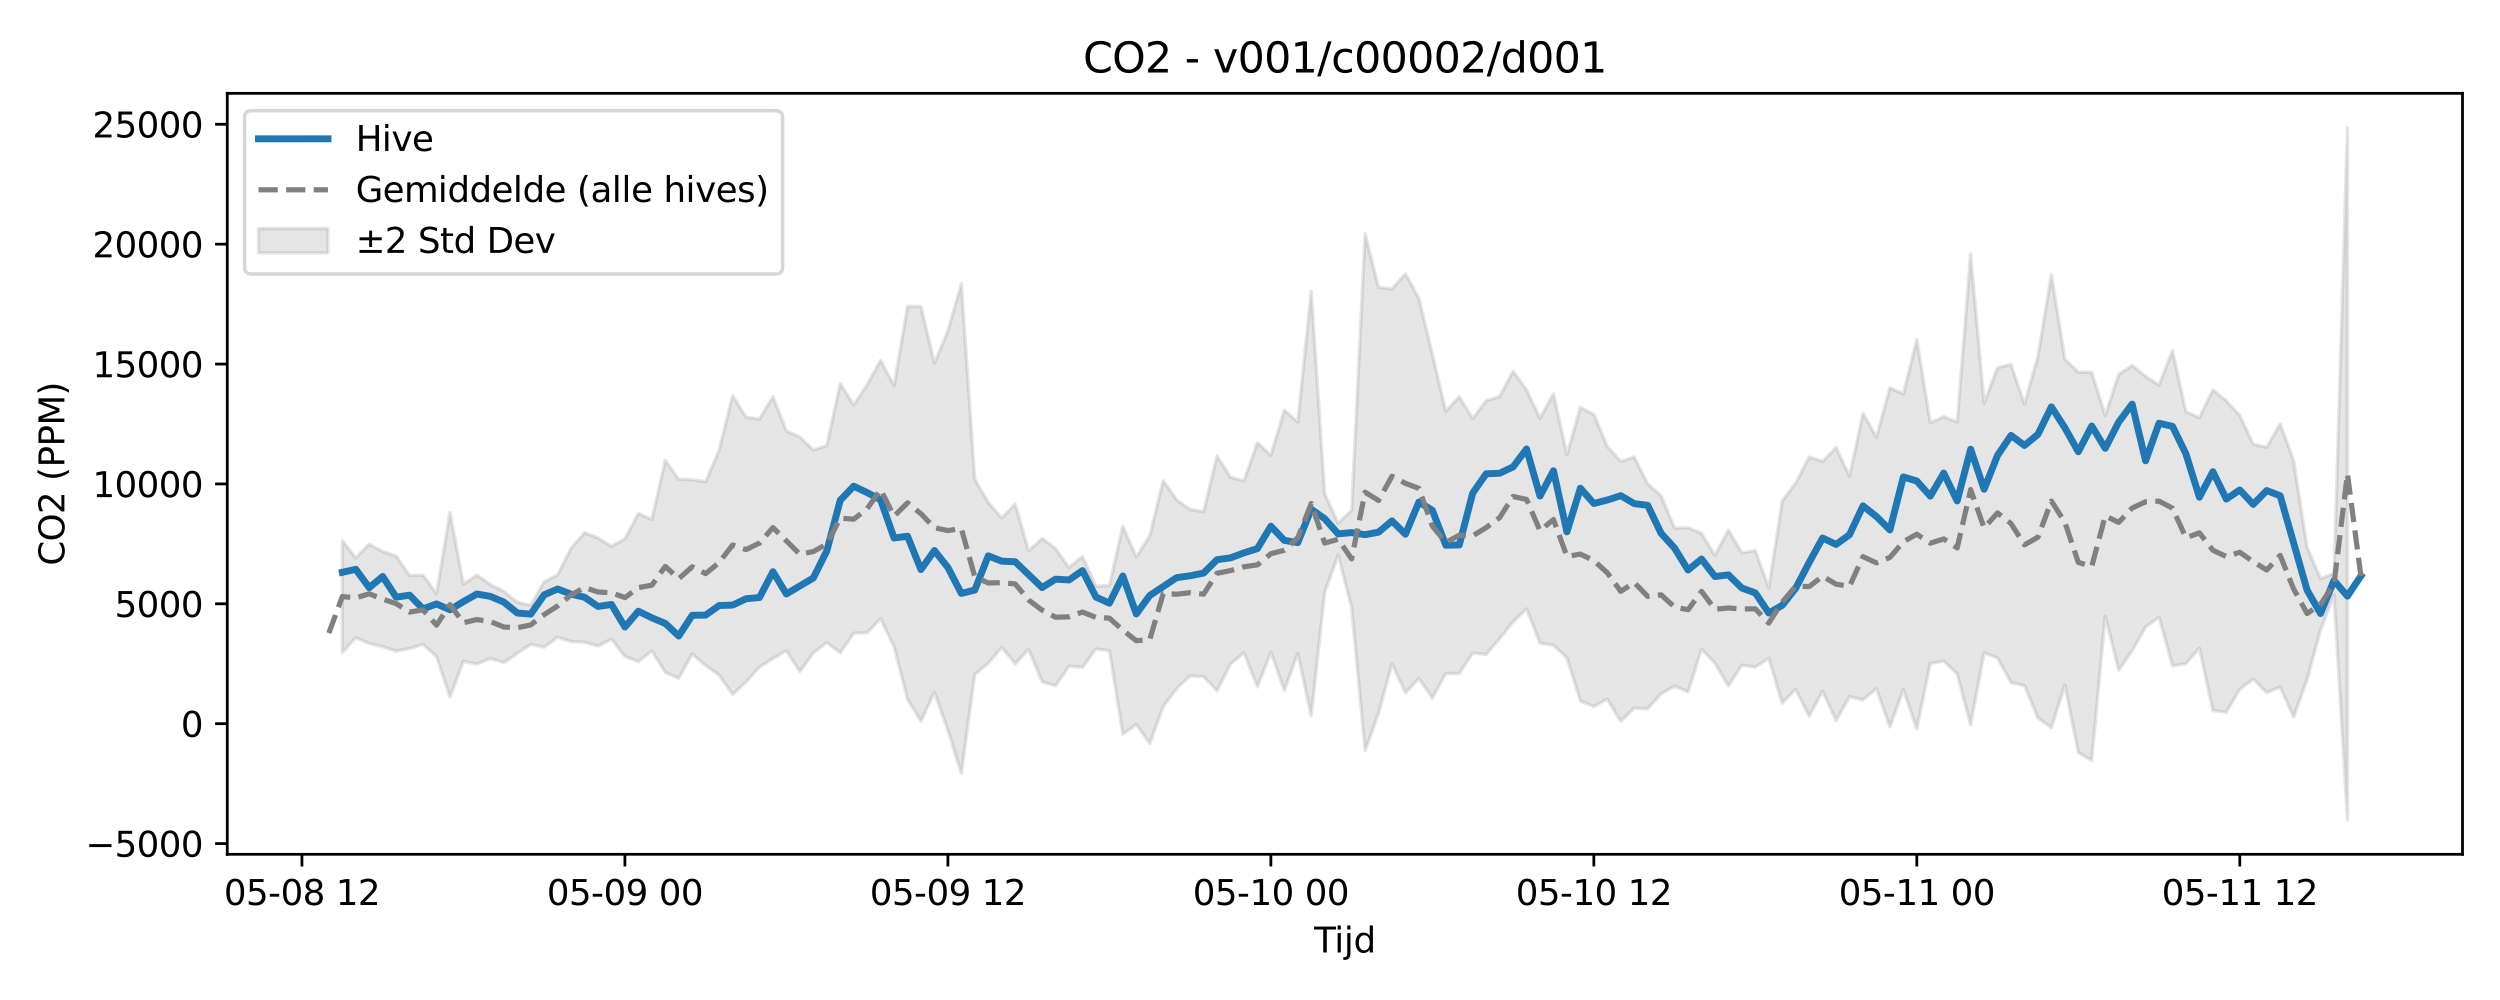 <?xml version="1.0" encoding="utf-8" standalone="no"?>
<!DOCTYPE svg PUBLIC "-//W3C//DTD SVG 1.1//EN"
  "http://www.w3.org/Graphics/SVG/1.1/DTD/svg11.dtd">
<svg xmlns:xlink="http://www.w3.org/1999/xlink" width="720pt" height="288pt" viewBox="0 0 720 288" xmlns="http://www.w3.org/2000/svg" version="1.1">
 <defs>
  <style type="text/css">*{stroke-linejoin: round; stroke-linecap: butt}</style>
 </defs>
 <g id="figure_1">
  <g id="patch_1">
   <path d="M 0 288 
L 720 288 
L 720 0 
L 0 0 
z
" style="fill: #ffffff"/>
  </g>
  <g id="axes_1">
   <g id="patch_2">
    <path d="M 65.45 246.04 
L 709.2 246.04 
L 709.2 26.88 
L 65.45 26.88 
z
" style="fill: #ffffff"/>
   </g>
   <g id="FillBetweenPolyCollection_1">
    <defs>
     <path id="m213d0d8873" d="M 98.587 -132.295 
L 98.587 -100.076 
L 102.463 -104.325 
L 106.338 -102.686 
L 110.214 -101.757 
L 114.09 -100.462 
L 117.965 -101.235 
L 121.841 -102.378 
L 125.717 -98.93 
L 129.592 -87.267 
L 133.468 -97.527 
L 137.344 -96.736 
L 141.219 -98.36 
L 145.095 -97.154 
L 148.971 -99.854 
L 152.847 -102.411 
L 156.722 -101.614 
L 160.598 -104.498 
L 164.474 -103.203 
L 168.349 -103.045 
L 172.225 -101.927 
L 176.101 -103.944 
L 179.976 -98.958 
L 183.852 -97.448 
L 187.728 -100.542 
L 191.603 -94.36 
L 195.479 -92.65 
L 199.355 -99.676 
L 203.23 -96.324 
L 207.106 -93.593 
L 210.982 -88.014 
L 214.857 -91.578 
L 218.733 -95.852 
L 222.609 -98.358 
L 226.484 -100.573 
L 230.36 -94.602 
L 234.236 -99.926 
L 238.111 -102.932 
L 241.987 -100.001 
L 245.863 -105.625 
L 249.738 -105.764 
L 253.614 -109.792 
L 257.49 -101.747 
L 261.365 -86.571 
L 265.241 -80.364 
L 269.117 -88.581 
L 272.993 -77.712 
L 276.868 -65.243 
L 280.744 -93.768 
L 284.62 -96.947 
L 288.495 -101.559 
L 292.371 -96.808 
L 296.247 -101.019 
L 300.122 -91.633 
L 303.998 -90.453 
L 307.874 -96.156 
L 311.749 -95.775 
L 315.625 -101.12 
L 319.501 -100.611 
L 323.376 -76.584 
L 327.252 -79.364 
L 331.128 -73.901 
L 335.003 -84.508 
L 338.879 -89.69 
L 342.755 -93.319 
L 346.63 -93.118 
L 350.506 -89.085 
L 354.382 -96.779 
L 358.257 -100.034 
L 362.133 -90.19 
L 366.009 -100.173 
L 369.884 -89.177 
L 373.76 -99.816 
L 377.636 -81.774 
L 381.511 -117.396 
L 385.387 -128.116 
L 389.263 -113.037 
L 393.139 -71.794 
L 397.014 -82.513 
L 400.89 -96.843 
L 404.766 -88.453 
L 408.641 -92.619 
L 412.517 -86.944 
L 416.393 -94.075 
L 420.268 -94.014 
L 424.144 -99.908 
L 428.02 -99.534 
L 431.895 -104.074 
L 435.771 -108.912 
L 439.647 -112.61 
L 443.522 -102.745 
L 447.398 -102.18 
L 451.274 -98.514 
L 455.149 -86.125 
L 459.025 -84.51 
L 462.901 -86.648 
L 466.776 -80.267 
L 470.652 -84.053 
L 474.528 -83.851 
L 478.403 -88.185 
L 482.279 -90.394 
L 486.155 -88.736 
L 490.03 -100.998 
L 493.906 -97.001 
L 497.782 -90.445 
L 501.657 -96.433 
L 505.533 -95.868 
L 509.409 -98.439 
L 513.285 -85.501 
L 517.16 -89.461 
L 521.036 -81.763 
L 524.912 -88.938 
L 528.787 -80.445 
L 532.663 -87.388 
L 536.539 -86.415 
L 540.414 -89.692 
L 544.29 -78.643 
L 548.166 -89.396 
L 552.041 -78.111 
L 555.917 -96.923 
L 559.793 -97.573 
L 563.668 -93.964 
L 567.544 -79.206 
L 571.42 -99.97 
L 575.295 -98.469 
L 579.171 -91.41 
L 583.047 -90.55 
L 586.922 -81.239 
L 590.798 -78.421 
L 594.674 -90.632 
L 598.549 -71.277 
L 602.425 -68.963 
L 606.301 -110.507 
L 610.176 -94.969 
L 614.052 -100.593 
L 617.928 -107.406 
L 621.803 -110.247 
L 625.679 -96.247 
L 629.555 -96.848 
L 633.431 -101.336 
L 637.306 -83.342 
L 641.182 -82.895 
L 645.058 -89.542 
L 648.933 -92.428 
L 652.809 -88.506 
L 656.685 -90.142 
L 660.56 -81.498 
L 664.436 -92.239 
L 668.312 -106.516 
L 672.187 -116.684 
L 676.063 -51.922 
L 676.063 -251.158 
L 676.063 -251.158 
L 672.187 -122.794 
L 668.312 -121.356 
L 664.436 -130.388 
L 660.56 -155.323 
L 656.685 -165.949 
L 652.809 -159.174 
L 648.933 -160.053 
L 645.058 -168.35 
L 641.182 -172.529 
L 637.306 -175.732 
L 633.431 -167.727 
L 629.555 -169.397 
L 625.679 -187.03 
L 621.803 -177.079 
L 617.928 -179.583 
L 614.052 -182.757 
L 610.176 -180.14 
L 606.301 -168.352 
L 602.425 -180.788 
L 598.549 -180.781 
L 594.674 -184.576 
L 590.798 -208.963 
L 586.922 -185.339 
L 583.047 -171.616 
L 579.171 -183.021 
L 575.295 -182.099 
L 571.42 -171.937 
L 567.544 -214.806 
L 563.668 -166.464 
L 559.793 -167.995 
L 555.917 -166.225 
L 552.041 -190.218 
L 548.166 -174.553 
L 544.29 -176.289 
L 540.414 -162.089 
L 536.539 -168.966 
L 532.663 -150.882 
L 528.787 -159.084 
L 524.912 -155.132 
L 521.036 -156.365 
L 517.16 -148.897 
L 513.285 -143.686 
L 509.409 -118.659 
L 505.533 -129.454 
L 501.657 -128.793 
L 497.782 -135.357 
L 493.906 -128.07 
L 490.03 -134.386 
L 486.155 -136.051 
L 482.279 -135.9 
L 478.403 -145.199 
L 474.528 -148.646 
L 470.652 -156.407 
L 466.776 -155.104 
L 462.901 -159.438 
L 459.025 -168.624 
L 455.149 -170.693 
L 451.274 -157.023 
L 447.398 -174.604 
L 443.522 -167.539 
L 439.647 -175.712 
L 435.771 -181.109 
L 431.895 -173.771 
L 428.02 -172.576 
L 424.144 -167.459 
L 420.268 -173.729 
L 416.393 -169.494 
L 412.517 -185.983 
L 408.641 -202.058 
L 404.766 -209.143 
L 400.89 -204.831 
L 397.014 -205.207 
L 393.139 -220.699 
L 389.263 -141.035 
L 385.387 -137.28 
L 381.511 -145.794 
L 377.636 -204.165 
L 373.76 -166.488 
L 369.884 -169.876 
L 366.009 -156.886 
L 362.133 -160.455 
L 358.257 -149.503 
L 354.382 -150.544 
L 350.506 -156.711 
L 346.63 -140.619 
L 342.755 -141.284 
L 338.879 -144.043 
L 335.003 -149.568 
L 331.128 -133.694 
L 327.252 -127.6 
L 323.376 -136.446 
L 319.501 -119.341 
L 315.625 -119.229 
L 311.749 -127.705 
L 307.874 -124.553 
L 303.998 -130.028 
L 300.122 -132.915 
L 296.247 -129.357 
L 292.371 -142.846 
L 288.495 -138.818 
L 284.62 -143.27 
L 280.744 -149.934 
L 276.868 -206.291 
L 272.993 -192.696 
L 269.117 -183.434 
L 265.241 -199.722 
L 261.365 -199.773 
L 257.49 -176.914 
L 253.614 -184.223 
L 249.738 -177.197 
L 245.863 -171.316 
L 241.987 -177.526 
L 238.111 -159.682 
L 234.236 -158.377 
L 230.36 -162.157 
L 226.484 -163.89 
L 222.609 -173.761 
L 218.733 -167.345 
L 214.857 -167.845 
L 210.982 -174.033 
L 207.106 -158.412 
L 203.23 -149.252 
L 199.355 -149.854 
L 195.479 -149.993 
L 191.603 -155.398 
L 187.728 -138.37 
L 183.852 -140.108 
L 179.976 -132.814 
L 176.101 -130.649 
L 172.225 -133.074 
L 168.349 -134.566 
L 164.474 -130.107 
L 160.598 -122.458 
L 156.722 -120.373 
L 152.847 -113.66 
L 148.971 -114.562 
L 145.095 -117.696 
L 141.219 -119.652 
L 137.344 -122.397 
L 133.468 -119.752 
L 129.592 -140.445 
L 125.717 -116.997 
L 121.841 -122.337 
L 117.965 -122.244 
L 114.09 -127.858 
L 110.214 -129.153 
L 106.338 -131.286 
L 102.463 -127.342 
L 98.587 -132.295 
z
" style="stroke: #808080; stroke-opacity: 0.2"/>
    </defs>
    <g clip-path="url(#p09a6578877)">
     <use xlink:href="#m213d0d8873" x="0" y="288" style="fill: #808080; fill-opacity: 0.2; stroke: #808080; stroke-opacity: 0.2"/>
    </g>
   </g>
   <g id="matplotlib.axis_1">
    <g id="xtick_1">
     <g id="line2d_1">
      <defs>
       <path id="mab3889ba47" d="M 0 0 
L 0 3.5 
" style="stroke: #000000; stroke-width: 0.8"/>
      </defs>
      <g>
       <use xlink:href="#mab3889ba47" x="86.96" y="246.04" style="stroke: #000000; stroke-width: 0.8"/>
      </g>
     </g>
     <g id="text_1">
      <!-- 05-08 12 -->
      <g transform="translate(64.48 260.638) scale(0.1 -0.1)">
       <defs>
        <path id="DejaVuSans-30" d="M 2034 4250 
Q 1547 4250 1301 3770 
Q 1056 3291 1056 2328 
Q 1056 1369 1301 889 
Q 1547 409 2034 409 
Q 2525 409 2770 889 
Q 3016 1369 3016 2328 
Q 3016 3291 2770 3770 
Q 2525 4250 2034 4250 
z
M 2034 4750 
Q 2819 4750 3233 4129 
Q 3647 3509 3647 2328 
Q 3647 1150 3233 529 
Q 2819 -91 2034 -91 
Q 1250 -91 836 529 
Q 422 1150 422 2328 
Q 422 3509 836 4129 
Q 1250 4750 2034 4750 
z
" transform="scale(0.016)"/>
        <path id="DejaVuSans-35" d="M 691 4666 
L 3169 4666 
L 3169 4134 
L 1269 4134 
L 1269 2991 
Q 1406 3038 1543 3061 
Q 1681 3084 1819 3084 
Q 2600 3084 3056 2656 
Q 3513 2228 3513 1497 
Q 3513 744 3044 326 
Q 2575 -91 1722 -91 
Q 1428 -91 1123 -41 
Q 819 9 494 109 
L 494 744 
Q 775 591 1075 516 
Q 1375 441 1709 441 
Q 2250 441 2565 725 
Q 2881 1009 2881 1497 
Q 2881 1984 2565 2268 
Q 2250 2553 1709 2553 
Q 1456 2553 1204 2497 
Q 953 2441 691 2322 
L 691 4666 
z
" transform="scale(0.016)"/>
        <path id="DejaVuSans-2d" d="M 313 2009 
L 1997 2009 
L 1997 1497 
L 313 1497 
L 313 2009 
z
" transform="scale(0.016)"/>
        <path id="DejaVuSans-38" d="M 2034 2216 
Q 1584 2216 1326 1975 
Q 1069 1734 1069 1313 
Q 1069 891 1326 650 
Q 1584 409 2034 409 
Q 2484 409 2743 651 
Q 3003 894 3003 1313 
Q 3003 1734 2745 1975 
Q 2488 2216 2034 2216 
z
M 1403 2484 
Q 997 2584 770 2862 
Q 544 3141 544 3541 
Q 544 4100 942 4425 
Q 1341 4750 2034 4750 
Q 2731 4750 3128 4425 
Q 3525 4100 3525 3541 
Q 3525 3141 3298 2862 
Q 3072 2584 2669 2484 
Q 3125 2378 3379 2068 
Q 3634 1759 3634 1313 
Q 3634 634 3220 271 
Q 2806 -91 2034 -91 
Q 1263 -91 848 271 
Q 434 634 434 1313 
Q 434 1759 690 2068 
Q 947 2378 1403 2484 
z
M 1172 3481 
Q 1172 3119 1398 2916 
Q 1625 2713 2034 2713 
Q 2441 2713 2670 2916 
Q 2900 3119 2900 3481 
Q 2900 3844 2670 4047 
Q 2441 4250 2034 4250 
Q 1625 4250 1398 4047 
Q 1172 3844 1172 3481 
z
" transform="scale(0.016)"/>
        <path id="DejaVuSans-20" transform="scale(0.016)"/>
        <path id="DejaVuSans-31" d="M 794 531 
L 1825 531 
L 1825 4091 
L 703 3866 
L 703 4441 
L 1819 4666 
L 2450 4666 
L 2450 531 
L 3481 531 
L 3481 0 
L 794 0 
L 794 531 
z
" transform="scale(0.016)"/>
        <path id="DejaVuSans-32" d="M 1228 531 
L 3431 531 
L 3431 0 
L 469 0 
L 469 531 
Q 828 903 1448 1529 
Q 2069 2156 2228 2338 
Q 2531 2678 2651 2914 
Q 2772 3150 2772 3378 
Q 2772 3750 2511 3984 
Q 2250 4219 1831 4219 
Q 1534 4219 1204 4116 
Q 875 4013 500 3803 
L 500 4441 
Q 881 4594 1212 4672 
Q 1544 4750 1819 4750 
Q 2544 4750 2975 4387 
Q 3406 4025 3406 3419 
Q 3406 3131 3298 2873 
Q 3191 2616 2906 2266 
Q 2828 2175 2409 1742 
Q 1991 1309 1228 531 
z
" transform="scale(0.016)"/>
       </defs>
       <use xlink:href="#DejaVuSans-30"/>
       <use xlink:href="#DejaVuSans-35" transform="translate(63.623 0)"/>
       <use xlink:href="#DejaVuSans-2d" transform="translate(127.246 0)"/>
       <use xlink:href="#DejaVuSans-30" transform="translate(163.33 0)"/>
       <use xlink:href="#DejaVuSans-38" transform="translate(226.953 0)"/>
       <use xlink:href="#DejaVuSans-20" transform="translate(290.576 0)"/>
       <use xlink:href="#DejaVuSans-31" transform="translate(322.363 0)"/>
       <use xlink:href="#DejaVuSans-32" transform="translate(385.986 0)"/>
      </g>
     </g>
    </g>
    <g id="xtick_2">
     <g id="line2d_2">
      <g>
       <use xlink:href="#mab3889ba47" x="179.976" y="246.04" style="stroke: #000000; stroke-width: 0.8"/>
      </g>
     </g>
     <g id="text_2">
      <!-- 05-09 00 -->
      <g transform="translate(157.496 260.638) scale(0.1 -0.1)">
       <defs>
        <path id="DejaVuSans-39" d="M 703 97 
L 703 672 
Q 941 559 1184 500 
Q 1428 441 1663 441 
Q 2288 441 2617 861 
Q 2947 1281 2994 2138 
Q 2813 1869 2534 1725 
Q 2256 1581 1919 1581 
Q 1219 1581 811 2004 
Q 403 2428 403 3163 
Q 403 3881 828 4315 
Q 1253 4750 1959 4750 
Q 2769 4750 3195 4129 
Q 3622 3509 3622 2328 
Q 3622 1225 3098 567 
Q 2575 -91 1691 -91 
Q 1453 -91 1209 -44 
Q 966 3 703 97 
z
M 1959 2075 
Q 2384 2075 2632 2365 
Q 2881 2656 2881 3163 
Q 2881 3666 2632 3958 
Q 2384 4250 1959 4250 
Q 1534 4250 1286 3958 
Q 1038 3666 1038 3163 
Q 1038 2656 1286 2365 
Q 1534 2075 1959 2075 
z
" transform="scale(0.016)"/>
       </defs>
       <use xlink:href="#DejaVuSans-30"/>
       <use xlink:href="#DejaVuSans-35" transform="translate(63.623 0)"/>
       <use xlink:href="#DejaVuSans-2d" transform="translate(127.246 0)"/>
       <use xlink:href="#DejaVuSans-30" transform="translate(163.33 0)"/>
       <use xlink:href="#DejaVuSans-39" transform="translate(226.953 0)"/>
       <use xlink:href="#DejaVuSans-20" transform="translate(290.576 0)"/>
       <use xlink:href="#DejaVuSans-30" transform="translate(322.363 0)"/>
       <use xlink:href="#DejaVuSans-30" transform="translate(385.986 0)"/>
      </g>
     </g>
    </g>
    <g id="xtick_3">
     <g id="line2d_3">
      <g>
       <use xlink:href="#mab3889ba47" x="272.993" y="246.04" style="stroke: #000000; stroke-width: 0.8"/>
      </g>
     </g>
     <g id="text_3">
      <!-- 05-09 12 -->
      <g transform="translate(250.512 260.638) scale(0.1 -0.1)">
       <use xlink:href="#DejaVuSans-30"/>
       <use xlink:href="#DejaVuSans-35" transform="translate(63.623 0)"/>
       <use xlink:href="#DejaVuSans-2d" transform="translate(127.246 0)"/>
       <use xlink:href="#DejaVuSans-30" transform="translate(163.33 0)"/>
       <use xlink:href="#DejaVuSans-39" transform="translate(226.953 0)"/>
       <use xlink:href="#DejaVuSans-20" transform="translate(290.576 0)"/>
       <use xlink:href="#DejaVuSans-31" transform="translate(322.363 0)"/>
       <use xlink:href="#DejaVuSans-32" transform="translate(385.986 0)"/>
      </g>
     </g>
    </g>
    <g id="xtick_4">
     <g id="line2d_4">
      <g>
       <use xlink:href="#mab3889ba47" x="366.009" y="246.04" style="stroke: #000000; stroke-width: 0.8"/>
      </g>
     </g>
     <g id="text_4">
      <!-- 05-10 00 -->
      <g transform="translate(343.528 260.638) scale(0.1 -0.1)">
       <use xlink:href="#DejaVuSans-30"/>
       <use xlink:href="#DejaVuSans-35" transform="translate(63.623 0)"/>
       <use xlink:href="#DejaVuSans-2d" transform="translate(127.246 0)"/>
       <use xlink:href="#DejaVuSans-31" transform="translate(163.33 0)"/>
       <use xlink:href="#DejaVuSans-30" transform="translate(226.953 0)"/>
       <use xlink:href="#DejaVuSans-20" transform="translate(290.576 0)"/>
       <use xlink:href="#DejaVuSans-30" transform="translate(322.363 0)"/>
       <use xlink:href="#DejaVuSans-30" transform="translate(385.986 0)"/>
      </g>
     </g>
    </g>
    <g id="xtick_5">
     <g id="line2d_5">
      <g>
       <use xlink:href="#mab3889ba47" x="459.025" y="246.04" style="stroke: #000000; stroke-width: 0.8"/>
      </g>
     </g>
     <g id="text_5">
      <!-- 05-10 12 -->
      <g transform="translate(436.545 260.638) scale(0.1 -0.1)">
       <use xlink:href="#DejaVuSans-30"/>
       <use xlink:href="#DejaVuSans-35" transform="translate(63.623 0)"/>
       <use xlink:href="#DejaVuSans-2d" transform="translate(127.246 0)"/>
       <use xlink:href="#DejaVuSans-31" transform="translate(163.33 0)"/>
       <use xlink:href="#DejaVuSans-30" transform="translate(226.953 0)"/>
       <use xlink:href="#DejaVuSans-20" transform="translate(290.576 0)"/>
       <use xlink:href="#DejaVuSans-31" transform="translate(322.363 0)"/>
       <use xlink:href="#DejaVuSans-32" transform="translate(385.986 0)"/>
      </g>
     </g>
    </g>
    <g id="xtick_6">
     <g id="line2d_6">
      <g>
       <use xlink:href="#mab3889ba47" x="552.041" y="246.04" style="stroke: #000000; stroke-width: 0.8"/>
      </g>
     </g>
     <g id="text_6">
      <!-- 05-11 00 -->
      <g transform="translate(529.561 260.638) scale(0.1 -0.1)">
       <use xlink:href="#DejaVuSans-30"/>
       <use xlink:href="#DejaVuSans-35" transform="translate(63.623 0)"/>
       <use xlink:href="#DejaVuSans-2d" transform="translate(127.246 0)"/>
       <use xlink:href="#DejaVuSans-31" transform="translate(163.33 0)"/>
       <use xlink:href="#DejaVuSans-31" transform="translate(226.953 0)"/>
       <use xlink:href="#DejaVuSans-20" transform="translate(290.576 0)"/>
       <use xlink:href="#DejaVuSans-30" transform="translate(322.363 0)"/>
       <use xlink:href="#DejaVuSans-30" transform="translate(385.986 0)"/>
      </g>
     </g>
    </g>
    <g id="xtick_7">
     <g id="line2d_7">
      <g>
       <use xlink:href="#mab3889ba47" x="645.058" y="246.04" style="stroke: #000000; stroke-width: 0.8"/>
      </g>
     </g>
     <g id="text_7">
      <!-- 05-11 12 -->
      <g transform="translate(622.577 260.638) scale(0.1 -0.1)">
       <use xlink:href="#DejaVuSans-30"/>
       <use xlink:href="#DejaVuSans-35" transform="translate(63.623 0)"/>
       <use xlink:href="#DejaVuSans-2d" transform="translate(127.246 0)"/>
       <use xlink:href="#DejaVuSans-31" transform="translate(163.33 0)"/>
       <use xlink:href="#DejaVuSans-31" transform="translate(226.953 0)"/>
       <use xlink:href="#DejaVuSans-20" transform="translate(290.576 0)"/>
       <use xlink:href="#DejaVuSans-31" transform="translate(322.363 0)"/>
       <use xlink:href="#DejaVuSans-32" transform="translate(385.986 0)"/>
      </g>
     </g>
    </g>
    <g id="text_8">
     <!-- Tijd -->
     <g transform="translate(378.475 274.317) scale(0.1 -0.1)">
      <defs>
       <path id="DejaVuSans-54" d="M -19 4666 
L 3928 4666 
L 3928 4134 
L 2272 4134 
L 2272 0 
L 1638 0 
L 1638 4134 
L -19 4134 
L -19 4666 
z
" transform="scale(0.016)"/>
       <path id="DejaVuSans-69" d="M 603 3500 
L 1178 3500 
L 1178 0 
L 603 0 
L 603 3500 
z
M 603 4863 
L 1178 4863 
L 1178 4134 
L 603 4134 
L 603 4863 
z
" transform="scale(0.016)"/>
       <path id="DejaVuSans-6a" d="M 603 3500 
L 1178 3500 
L 1178 -63 
Q 1178 -731 923 -1031 
Q 669 -1331 103 -1331 
L -116 -1331 
L -116 -844 
L 38 -844 
Q 366 -844 484 -692 
Q 603 -541 603 -63 
L 603 3500 
z
M 603 4863 
L 1178 4863 
L 1178 4134 
L 603 4134 
L 603 4863 
z
" transform="scale(0.016)"/>
       <path id="DejaVuSans-64" d="M 2906 2969 
L 2906 4863 
L 3481 4863 
L 3481 0 
L 2906 0 
L 2906 525 
Q 2725 213 2448 61 
Q 2172 -91 1784 -91 
Q 1150 -91 751 415 
Q 353 922 353 1747 
Q 353 2572 751 3078 
Q 1150 3584 1784 3584 
Q 2172 3584 2448 3432 
Q 2725 3281 2906 2969 
z
M 947 1747 
Q 947 1113 1208 752 
Q 1469 391 1925 391 
Q 2381 391 2643 752 
Q 2906 1113 2906 1747 
Q 2906 2381 2643 2742 
Q 2381 3103 1925 3103 
Q 1469 3103 1208 2742 
Q 947 2381 947 1747 
z
" transform="scale(0.016)"/>
      </defs>
      <use xlink:href="#DejaVuSans-54"/>
      <use xlink:href="#DejaVuSans-69" transform="translate(57.959 0)"/>
      <use xlink:href="#DejaVuSans-6a" transform="translate(85.742 0)"/>
      <use xlink:href="#DejaVuSans-64" transform="translate(113.525 0)"/>
     </g>
    </g>
   </g>
   <g id="matplotlib.axis_2">
    <g id="ytick_1">
     <g id="line2d_8">
      <defs>
       <path id="m27e9121e00" d="M 0 0 
L -3.5 0 
" style="stroke: #000000; stroke-width: 0.8"/>
      </defs>
      <g>
       <use xlink:href="#m27e9121e00" x="65.45" y="242.945" style="stroke: #000000; stroke-width: 0.8"/>
      </g>
     </g>
     <g id="text_9">
      <!-- −5000 -->
      <g transform="translate(24.62 246.744) scale(0.1 -0.1)">
       <defs>
        <path id="DejaVuSans-2212" d="M 678 2272 
L 4684 2272 
L 4684 1741 
L 678 1741 
L 678 2272 
z
" transform="scale(0.016)"/>
       </defs>
       <use xlink:href="#DejaVuSans-2212"/>
       <use xlink:href="#DejaVuSans-35" transform="translate(83.789 0)"/>
       <use xlink:href="#DejaVuSans-30" transform="translate(147.412 0)"/>
       <use xlink:href="#DejaVuSans-30" transform="translate(211.035 0)"/>
       <use xlink:href="#DejaVuSans-30" transform="translate(274.658 0)"/>
      </g>
     </g>
    </g>
    <g id="ytick_2">
     <g id="line2d_9">
      <g>
       <use xlink:href="#m27e9121e00" x="65.45" y="208.42" style="stroke: #000000; stroke-width: 0.8"/>
      </g>
     </g>
     <g id="text_10">
      <!-- 0 -->
      <g transform="translate(52.087 212.219) scale(0.1 -0.1)">
       <use xlink:href="#DejaVuSans-30"/>
      </g>
     </g>
    </g>
    <g id="ytick_3">
     <g id="line2d_10">
      <g>
       <use xlink:href="#m27e9121e00" x="65.45" y="173.895" style="stroke: #000000; stroke-width: 0.8"/>
      </g>
     </g>
     <g id="text_11">
      <!-- 5000 -->
      <g transform="translate(33 177.694) scale(0.1 -0.1)">
       <use xlink:href="#DejaVuSans-35"/>
       <use xlink:href="#DejaVuSans-30" transform="translate(63.623 0)"/>
       <use xlink:href="#DejaVuSans-30" transform="translate(127.246 0)"/>
       <use xlink:href="#DejaVuSans-30" transform="translate(190.869 0)"/>
      </g>
     </g>
    </g>
    <g id="ytick_4">
     <g id="line2d_11">
      <g>
       <use xlink:href="#m27e9121e00" x="65.45" y="139.369" style="stroke: #000000; stroke-width: 0.8"/>
      </g>
     </g>
     <g id="text_12">
      <!-- 10000 -->
      <g transform="translate(26.637 143.169) scale(0.1 -0.1)">
       <use xlink:href="#DejaVuSans-31"/>
       <use xlink:href="#DejaVuSans-30" transform="translate(63.623 0)"/>
       <use xlink:href="#DejaVuSans-30" transform="translate(127.246 0)"/>
       <use xlink:href="#DejaVuSans-30" transform="translate(190.869 0)"/>
       <use xlink:href="#DejaVuSans-30" transform="translate(254.492 0)"/>
      </g>
     </g>
    </g>
    <g id="ytick_5">
     <g id="line2d_12">
      <g>
       <use xlink:href="#m27e9121e00" x="65.45" y="104.844" style="stroke: #000000; stroke-width: 0.8"/>
      </g>
     </g>
     <g id="text_13">
      <!-- 15000 -->
      <g transform="translate(26.637 108.643) scale(0.1 -0.1)">
       <use xlink:href="#DejaVuSans-31"/>
       <use xlink:href="#DejaVuSans-35" transform="translate(63.623 0)"/>
       <use xlink:href="#DejaVuSans-30" transform="translate(127.246 0)"/>
       <use xlink:href="#DejaVuSans-30" transform="translate(190.869 0)"/>
       <use xlink:href="#DejaVuSans-30" transform="translate(254.492 0)"/>
      </g>
     </g>
    </g>
    <g id="ytick_6">
     <g id="line2d_13">
      <g>
       <use xlink:href="#m27e9121e00" x="65.45" y="70.319" style="stroke: #000000; stroke-width: 0.8"/>
      </g>
     </g>
     <g id="text_14">
      <!-- 20000 -->
      <g transform="translate(26.637 74.118) scale(0.1 -0.1)">
       <use xlink:href="#DejaVuSans-32"/>
       <use xlink:href="#DejaVuSans-30" transform="translate(63.623 0)"/>
       <use xlink:href="#DejaVuSans-30" transform="translate(127.246 0)"/>
       <use xlink:href="#DejaVuSans-30" transform="translate(190.869 0)"/>
       <use xlink:href="#DejaVuSans-30" transform="translate(254.492 0)"/>
      </g>
     </g>
    </g>
    <g id="ytick_7">
     <g id="line2d_14">
      <g>
       <use xlink:href="#m27e9121e00" x="65.45" y="35.794" style="stroke: #000000; stroke-width: 0.8"/>
      </g>
     </g>
     <g id="text_15">
      <!-- 25000 -->
      <g transform="translate(26.637 39.593) scale(0.1 -0.1)">
       <use xlink:href="#DejaVuSans-32"/>
       <use xlink:href="#DejaVuSans-35" transform="translate(63.623 0)"/>
       <use xlink:href="#DejaVuSans-30" transform="translate(127.246 0)"/>
       <use xlink:href="#DejaVuSans-30" transform="translate(190.869 0)"/>
       <use xlink:href="#DejaVuSans-30" transform="translate(254.492 0)"/>
      </g>
     </g>
    </g>
    <g id="text_16">
     <!-- CO2 (PPM) -->
     <g transform="translate(18.541 162.903) rotate(-90) scale(0.1 -0.1)">
      <defs>
       <path id="DejaVuSans-43" d="M 4122 4306 
L 4122 3641 
Q 3803 3938 3442 4084 
Q 3081 4231 2675 4231 
Q 1875 4231 1450 3742 
Q 1025 3253 1025 2328 
Q 1025 1406 1450 917 
Q 1875 428 2675 428 
Q 3081 428 3442 575 
Q 3803 722 4122 1019 
L 4122 359 
Q 3791 134 3420 21 
Q 3050 -91 2638 -91 
Q 1578 -91 968 557 
Q 359 1206 359 2328 
Q 359 3453 968 4101 
Q 1578 4750 2638 4750 
Q 3056 4750 3426 4639 
Q 3797 4528 4122 4306 
z
" transform="scale(0.016)"/>
       <path id="DejaVuSans-4f" d="M 2522 4238 
Q 1834 4238 1429 3725 
Q 1025 3213 1025 2328 
Q 1025 1447 1429 934 
Q 1834 422 2522 422 
Q 3209 422 3611 934 
Q 4013 1447 4013 2328 
Q 4013 3213 3611 3725 
Q 3209 4238 2522 4238 
z
M 2522 4750 
Q 3503 4750 4090 4092 
Q 4678 3434 4678 2328 
Q 4678 1225 4090 567 
Q 3503 -91 2522 -91 
Q 1538 -91 948 565 
Q 359 1222 359 2328 
Q 359 3434 948 4092 
Q 1538 4750 2522 4750 
z
" transform="scale(0.016)"/>
       <path id="DejaVuSans-28" d="M 1984 4856 
Q 1566 4138 1362 3434 
Q 1159 2731 1159 2009 
Q 1159 1288 1364 580 
Q 1569 -128 1984 -844 
L 1484 -844 
Q 1016 -109 783 600 
Q 550 1309 550 2009 
Q 550 2706 781 3412 
Q 1013 4119 1484 4856 
L 1984 4856 
z
" transform="scale(0.016)"/>
       <path id="DejaVuSans-50" d="M 1259 4147 
L 1259 2394 
L 2053 2394 
Q 2494 2394 2734 2622 
Q 2975 2850 2975 3272 
Q 2975 3691 2734 3919 
Q 2494 4147 2053 4147 
L 1259 4147 
z
M 628 4666 
L 2053 4666 
Q 2838 4666 3239 4311 
Q 3641 3956 3641 3272 
Q 3641 2581 3239 2228 
Q 2838 1875 2053 1875 
L 1259 1875 
L 1259 0 
L 628 0 
L 628 4666 
z
" transform="scale(0.016)"/>
       <path id="DejaVuSans-4d" d="M 628 4666 
L 1569 4666 
L 2759 1491 
L 3956 4666 
L 4897 4666 
L 4897 0 
L 4281 0 
L 4281 4097 
L 3078 897 
L 2444 897 
L 1241 4097 
L 1241 0 
L 628 0 
L 628 4666 
z
" transform="scale(0.016)"/>
       <path id="DejaVuSans-29" d="M 513 4856 
L 1013 4856 
Q 1481 4119 1714 3412 
Q 1947 2706 1947 2009 
Q 1947 1309 1714 600 
Q 1481 -109 1013 -844 
L 513 -844 
Q 928 -128 1133 580 
Q 1338 1288 1338 2009 
Q 1338 2731 1133 3434 
Q 928 4138 513 4856 
z
" transform="scale(0.016)"/>
      </defs>
      <use xlink:href="#DejaVuSans-43"/>
      <use xlink:href="#DejaVuSans-4f" transform="translate(69.824 0)"/>
      <use xlink:href="#DejaVuSans-32" transform="translate(148.535 0)"/>
      <use xlink:href="#DejaVuSans-20" transform="translate(212.158 0)"/>
      <use xlink:href="#DejaVuSans-28" transform="translate(243.945 0)"/>
      <use xlink:href="#DejaVuSans-50" transform="translate(282.959 0)"/>
      <use xlink:href="#DejaVuSans-50" transform="translate(343.262 0)"/>
      <use xlink:href="#DejaVuSans-4d" transform="translate(403.564 0)"/>
      <use xlink:href="#DejaVuSans-29" transform="translate(489.844 0)"/>
     </g>
    </g>
   </g>
   <g id="line2d_15">
    <path d="M 98.587 164.828 
L 102.463 163.954 
L 106.338 169.243 
L 110.214 166.027 
L 114.09 171.975 
L 117.965 171.419 
L 121.841 175.358 
L 125.717 173.943 
L 129.592 175.607 
L 133.468 173.266 
L 137.344 171.073 
L 141.219 171.761 
L 145.095 173.4 
L 148.971 176.541 
L 152.847 176.875 
L 156.722 171.312 
L 160.598 169.636 
L 164.474 171.119 
L 168.349 172 
L 172.225 174.659 
L 176.101 174.083 
L 179.976 180.588 
L 183.852 176.031 
L 187.728 177.934 
L 191.603 179.55 
L 195.479 183.168 
L 199.355 177.204 
L 203.23 177.147 
L 207.106 174.395 
L 210.982 174.267 
L 214.857 172.445 
L 218.733 172.085 
L 222.609 164.653 
L 226.484 171.061 
L 234.236 166.456 
L 238.111 158.685 
L 241.987 144.079 
L 245.863 140.029 
L 249.738 141.864 
L 253.614 143.958 
L 257.49 154.944 
L 261.365 154.434 
L 265.241 164.032 
L 269.117 158.548 
L 272.993 163.433 
L 276.868 170.907 
L 280.744 169.924 
L 284.62 160.091 
L 288.495 161.615 
L 292.371 161.776 
L 300.122 169.223 
L 303.998 166.796 
L 307.874 167.024 
L 311.749 164.343 
L 315.625 171.95 
L 319.501 173.718 
L 323.376 165.894 
L 327.252 176.813 
L 331.128 171.503 
L 338.879 166.359 
L 342.755 165.829 
L 346.63 165.052 
L 350.506 161.189 
L 354.382 160.676 
L 358.257 159.217 
L 362.133 157.999 
L 366.009 151.545 
L 369.884 155.631 
L 373.76 156.28 
L 377.636 146.67 
L 381.511 149.382 
L 385.387 153.746 
L 389.263 153.393 
L 393.139 153.991 
L 397.014 153.267 
L 400.89 150.019 
L 404.766 153.847 
L 408.641 144.576 
L 412.517 146.972 
L 416.393 157.03 
L 420.268 156.943 
L 424.144 142 
L 428.02 136.448 
L 431.895 136.293 
L 435.771 134.462 
L 439.647 129.318 
L 443.522 142.86 
L 447.398 135.588 
L 451.274 153.168 
L 455.149 140.615 
L 459.025 144.999 
L 462.901 144.014 
L 466.776 142.755 
L 470.652 145.043 
L 474.528 145.522 
L 478.403 153.612 
L 482.279 157.854 
L 486.155 164.161 
L 490.03 161.003 
L 493.906 166.046 
L 497.782 165.567 
L 501.657 169.356 
L 505.533 170.764 
L 509.409 176.535 
L 513.285 174.332 
L 517.16 169.413 
L 521.036 161.995 
L 524.912 154.952 
L 528.787 156.798 
L 532.663 153.992 
L 536.539 145.694 
L 540.414 148.758 
L 544.29 152.611 
L 548.166 137.362 
L 552.041 138.536 
L 555.917 142.889 
L 559.793 136.251 
L 563.668 144.258 
L 567.544 129.382 
L 571.42 140.902 
L 575.295 131.143 
L 579.171 125.4 
L 583.047 128.291 
L 586.922 125.099 
L 590.798 117.19 
L 594.674 123.194 
L 598.549 130.103 
L 602.425 122.701 
L 606.301 129.105 
L 610.176 121.565 
L 614.052 116.394 
L 617.928 132.703 
L 621.803 121.893 
L 625.679 122.788 
L 629.555 130.745 
L 633.431 143.202 
L 637.306 135.852 
L 641.182 143.723 
L 645.058 141.102 
L 648.933 145.256 
L 652.809 141.282 
L 656.685 142.771 
L 664.436 169.943 
L 668.312 176.688 
L 672.187 167.181 
L 676.063 171.68 
L 679.939 165.895 
L 679.939 165.895 
" clip-path="url(#p09a6578877)" style="fill: none; stroke: #1f77b4; stroke-width: 2; stroke-linecap: square"/>
   </g>
   <g id="line2d_16">
    <path d="M 94.711 182.333 
L 98.587 171.814 
L 102.463 172.167 
L 106.338 171.014 
L 110.214 172.545 
L 114.09 173.84 
L 117.965 176.26 
L 121.841 175.643 
L 125.717 180.037 
L 129.592 174.144 
L 133.468 179.361 
L 137.344 178.433 
L 141.219 178.994 
L 145.095 180.575 
L 148.971 180.792 
L 152.847 179.965 
L 156.722 177.006 
L 160.598 174.522 
L 164.474 171.345 
L 168.349 169.195 
L 172.225 170.5 
L 176.101 170.703 
L 179.976 172.114 
L 183.852 169.222 
L 187.728 168.544 
L 191.603 163.121 
L 195.479 166.679 
L 199.355 163.235 
L 203.23 165.212 
L 207.106 161.997 
L 210.982 156.977 
L 214.857 158.289 
L 218.733 156.401 
L 222.609 151.94 
L 230.36 159.621 
L 234.236 158.848 
L 238.111 156.693 
L 241.987 149.236 
L 245.863 149.529 
L 249.738 146.519 
L 253.614 140.992 
L 257.49 148.669 
L 261.365 144.828 
L 265.241 147.957 
L 269.117 151.993 
L 272.993 152.796 
L 276.868 152.233 
L 280.744 166.149 
L 284.62 167.891 
L 288.495 167.811 
L 292.371 168.173 
L 296.247 172.812 
L 300.122 175.726 
L 303.998 177.759 
L 307.874 177.645 
L 311.749 176.26 
L 315.625 177.825 
L 319.501 178.024 
L 323.376 181.485 
L 327.252 184.518 
L 331.128 184.202 
L 335.003 170.962 
L 338.879 171.133 
L 342.755 170.698 
L 346.63 171.131 
L 350.506 165.102 
L 354.382 164.338 
L 358.257 163.231 
L 362.133 162.678 
L 366.009 159.471 
L 369.884 158.473 
L 373.76 154.848 
L 377.636 145.03 
L 381.511 156.405 
L 385.387 155.302 
L 389.263 160.964 
L 393.139 141.753 
L 397.014 144.14 
L 400.89 137.163 
L 404.766 139.202 
L 408.641 140.661 
L 412.517 151.536 
L 416.393 156.216 
L 420.268 154.128 
L 424.144 154.316 
L 428.02 151.945 
L 431.895 149.078 
L 435.771 142.99 
L 439.647 143.839 
L 443.522 152.858 
L 447.398 149.608 
L 451.274 160.231 
L 455.149 159.591 
L 459.025 161.433 
L 462.901 164.957 
L 466.776 170.315 
L 470.652 167.77 
L 474.528 171.751 
L 478.403 171.308 
L 482.279 174.853 
L 486.155 175.606 
L 490.03 170.308 
L 493.906 175.465 
L 497.782 175.099 
L 501.657 175.387 
L 505.533 175.339 
L 509.409 179.451 
L 513.285 173.407 
L 517.16 168.821 
L 521.036 168.936 
L 524.912 165.965 
L 528.787 168.236 
L 532.663 168.865 
L 536.539 160.31 
L 540.414 162.109 
L 544.29 160.534 
L 548.166 156.026 
L 552.041 153.835 
L 555.917 156.426 
L 559.793 155.216 
L 563.668 157.786 
L 567.544 140.994 
L 571.42 152.047 
L 575.295 147.716 
L 579.171 150.784 
L 583.047 156.917 
L 586.922 154.711 
L 590.798 144.308 
L 594.674 150.396 
L 598.549 161.971 
L 602.425 163.124 
L 606.301 148.57 
L 610.176 150.445 
L 614.052 146.325 
L 617.928 144.506 
L 621.803 144.337 
L 625.679 146.361 
L 629.555 154.877 
L 633.431 153.468 
L 637.306 158.463 
L 641.182 160.288 
L 645.058 159.054 
L 648.933 161.76 
L 652.809 164.16 
L 656.685 159.955 
L 660.56 169.589 
L 664.436 176.687 
L 668.312 174.064 
L 672.187 168.261 
L 676.063 136.46 
L 679.939 165.895 
L 679.939 165.895 
" clip-path="url(#p09a6578877)" style="fill: none; stroke-dasharray: 5.55,2.4; stroke-dashoffset: 0; stroke: #808080; stroke-width: 1.5"/>
   </g>
   <g id="patch_3">
    <path d="M 65.45 246.04 
L 65.45 26.88 
" style="fill: none; stroke: #000000; stroke-width: 0.8; stroke-linejoin: miter; stroke-linecap: square"/>
   </g>
   <g id="patch_4">
    <path d="M 709.2 246.04 
L 709.2 26.88 
" style="fill: none; stroke: #000000; stroke-width: 0.8; stroke-linejoin: miter; stroke-linecap: square"/>
   </g>
   <g id="patch_5">
    <path d="M 65.45 246.04 
L 709.2 246.04 
" style="fill: none; stroke: #000000; stroke-width: 0.8; stroke-linejoin: miter; stroke-linecap: square"/>
   </g>
   <g id="patch_6">
    <path d="M 65.45 26.88 
L 709.2 26.88 
" style="fill: none; stroke: #000000; stroke-width: 0.8; stroke-linejoin: miter; stroke-linecap: square"/>
   </g>
   <g id="text_17">
    <!-- CO2 - v001/c00002/d001 -->
    <g transform="translate(311.922 20.88) scale(0.12 -0.12)">
     <defs>
      <path id="DejaVuSans-76" d="M 191 3500 
L 800 3500 
L 1894 563 
L 2988 3500 
L 3597 3500 
L 2284 0 
L 1503 0 
L 191 3500 
z
" transform="scale(0.016)"/>
      <path id="DejaVuSans-2f" d="M 1625 4666 
L 2156 4666 
L 531 -594 
L 0 -594 
L 1625 4666 
z
" transform="scale(0.016)"/>
      <path id="DejaVuSans-63" d="M 3122 3366 
L 3122 2828 
Q 2878 2963 2633 3030 
Q 2388 3097 2138 3097 
Q 1578 3097 1268 2742 
Q 959 2388 959 1747 
Q 959 1106 1268 751 
Q 1578 397 2138 397 
Q 2388 397 2633 464 
Q 2878 531 3122 666 
L 3122 134 
Q 2881 22 2623 -34 
Q 2366 -91 2075 -91 
Q 1284 -91 818 406 
Q 353 903 353 1747 
Q 353 2603 823 3093 
Q 1294 3584 2113 3584 
Q 2378 3584 2631 3529 
Q 2884 3475 3122 3366 
z
" transform="scale(0.016)"/>
     </defs>
     <use xlink:href="#DejaVuSans-43"/>
     <use xlink:href="#DejaVuSans-4f" transform="translate(69.824 0)"/>
     <use xlink:href="#DejaVuSans-32" transform="translate(148.535 0)"/>
     <use xlink:href="#DejaVuSans-20" transform="translate(212.158 0)"/>
     <use xlink:href="#DejaVuSans-2d" transform="translate(243.945 0)"/>
     <use xlink:href="#DejaVuSans-20" transform="translate(280.029 0)"/>
     <use xlink:href="#DejaVuSans-76" transform="translate(311.816 0)"/>
     <use xlink:href="#DejaVuSans-30" transform="translate(370.996 0)"/>
     <use xlink:href="#DejaVuSans-30" transform="translate(434.619 0)"/>
     <use xlink:href="#DejaVuSans-31" transform="translate(498.242 0)"/>
     <use xlink:href="#DejaVuSans-2f" transform="translate(561.865 0)"/>
     <use xlink:href="#DejaVuSans-63" transform="translate(595.557 0)"/>
     <use xlink:href="#DejaVuSans-30" transform="translate(650.537 0)"/>
     <use xlink:href="#DejaVuSans-30" transform="translate(714.16 0)"/>
     <use xlink:href="#DejaVuSans-30" transform="translate(777.783 0)"/>
     <use xlink:href="#DejaVuSans-30" transform="translate(841.406 0)"/>
     <use xlink:href="#DejaVuSans-32" transform="translate(905.029 0)"/>
     <use xlink:href="#DejaVuSans-2f" transform="translate(968.652 0)"/>
     <use xlink:href="#DejaVuSans-64" transform="translate(1002.344 0)"/>
     <use xlink:href="#DejaVuSans-30" transform="translate(1065.82 0)"/>
     <use xlink:href="#DejaVuSans-30" transform="translate(1129.443 0)"/>
     <use xlink:href="#DejaVuSans-31" transform="translate(1193.066 0)"/>
    </g>
   </g>
   <g id="legend_1">
    <g id="patch_7">
     <path d="M 72.45 78.914 
L 223.394 78.914 
Q 225.394 78.914 225.394 76.914 
L 225.394 33.88 
Q 225.394 31.88 223.394 31.88 
L 72.45 31.88 
Q 70.45 31.88 70.45 33.88 
L 70.45 76.914 
Q 70.45 78.914 72.45 78.914 
z
" style="fill: #ffffff; opacity: 0.8; stroke: #cccccc; stroke-linejoin: miter"/>
    </g>
    <g id="line2d_17">
     <path d="M 74.45 39.978 
L 84.45 39.978 
L 94.45 39.978 
" style="fill: none; stroke: #1f77b4; stroke-width: 2; stroke-linecap: square"/>
    </g>
    <g id="text_18">
     <!-- Hive -->
     <g transform="translate(102.45 43.478) scale(0.1 -0.1)">
      <defs>
       <path id="DejaVuSans-48" d="M 628 4666 
L 1259 4666 
L 1259 2753 
L 3553 2753 
L 3553 4666 
L 4184 4666 
L 4184 0 
L 3553 0 
L 3553 2222 
L 1259 2222 
L 1259 0 
L 628 0 
L 628 4666 
z
" transform="scale(0.016)"/>
       <path id="DejaVuSans-65" d="M 3597 1894 
L 3597 1613 
L 953 1613 
Q 991 1019 1311 708 
Q 1631 397 2203 397 
Q 2534 397 2845 478 
Q 3156 559 3463 722 
L 3463 178 
Q 3153 47 2828 -22 
Q 2503 -91 2169 -91 
Q 1331 -91 842 396 
Q 353 884 353 1716 
Q 353 2575 817 3079 
Q 1281 3584 2069 3584 
Q 2775 3584 3186 3129 
Q 3597 2675 3597 1894 
z
M 3022 2063 
Q 3016 2534 2758 2815 
Q 2500 3097 2075 3097 
Q 1594 3097 1305 2825 
Q 1016 2553 972 2059 
L 3022 2063 
z
" transform="scale(0.016)"/>
      </defs>
      <use xlink:href="#DejaVuSans-48"/>
      <use xlink:href="#DejaVuSans-69" transform="translate(75.195 0)"/>
      <use xlink:href="#DejaVuSans-76" transform="translate(102.979 0)"/>
      <use xlink:href="#DejaVuSans-65" transform="translate(162.158 0)"/>
     </g>
    </g>
    <g id="line2d_18">
     <path d="M 74.45 54.657 
L 84.45 54.657 
L 94.45 54.657 
" style="fill: none; stroke-dasharray: 5.55,2.4; stroke-dashoffset: 0; stroke: #808080; stroke-width: 1.5"/>
    </g>
    <g id="text_19">
     <!-- Gemiddelde (alle hives) -->
     <g transform="translate(102.45 58.157) scale(0.1 -0.1)">
      <defs>
       <path id="DejaVuSans-47" d="M 3809 666 
L 3809 1919 
L 2778 1919 
L 2778 2438 
L 4434 2438 
L 4434 434 
Q 4069 175 3628 42 
Q 3188 -91 2688 -91 
Q 1594 -91 976 548 
Q 359 1188 359 2328 
Q 359 3472 976 4111 
Q 1594 4750 2688 4750 
Q 3144 4750 3555 4637 
Q 3966 4525 4313 4306 
L 4313 3634 
Q 3963 3931 3569 4081 
Q 3175 4231 2741 4231 
Q 1884 4231 1454 3753 
Q 1025 3275 1025 2328 
Q 1025 1384 1454 906 
Q 1884 428 2741 428 
Q 3075 428 3337 486 
Q 3600 544 3809 666 
z
" transform="scale(0.016)"/>
       <path id="DejaVuSans-6d" d="M 3328 2828 
Q 3544 3216 3844 3400 
Q 4144 3584 4550 3584 
Q 5097 3584 5394 3201 
Q 5691 2819 5691 2113 
L 5691 0 
L 5113 0 
L 5113 2094 
Q 5113 2597 4934 2840 
Q 4756 3084 4391 3084 
Q 3944 3084 3684 2787 
Q 3425 2491 3425 1978 
L 3425 0 
L 2847 0 
L 2847 2094 
Q 2847 2600 2669 2842 
Q 2491 3084 2119 3084 
Q 1678 3084 1418 2786 
Q 1159 2488 1159 1978 
L 1159 0 
L 581 0 
L 581 3500 
L 1159 3500 
L 1159 2956 
Q 1356 3278 1631 3431 
Q 1906 3584 2284 3584 
Q 2666 3584 2933 3390 
Q 3200 3197 3328 2828 
z
" transform="scale(0.016)"/>
       <path id="DejaVuSans-6c" d="M 603 4863 
L 1178 4863 
L 1178 0 
L 603 0 
L 603 4863 
z
" transform="scale(0.016)"/>
       <path id="DejaVuSans-61" d="M 2194 1759 
Q 1497 1759 1228 1600 
Q 959 1441 959 1056 
Q 959 750 1161 570 
Q 1363 391 1709 391 
Q 2188 391 2477 730 
Q 2766 1069 2766 1631 
L 2766 1759 
L 2194 1759 
z
M 3341 1997 
L 3341 0 
L 2766 0 
L 2766 531 
Q 2569 213 2275 61 
Q 1981 -91 1556 -91 
Q 1019 -91 701 211 
Q 384 513 384 1019 
Q 384 1609 779 1909 
Q 1175 2209 1959 2209 
L 2766 2209 
L 2766 2266 
Q 2766 2663 2505 2880 
Q 2244 3097 1772 3097 
Q 1472 3097 1187 3025 
Q 903 2953 641 2809 
L 641 3341 
Q 956 3463 1253 3523 
Q 1550 3584 1831 3584 
Q 2591 3584 2966 3190 
Q 3341 2797 3341 1997 
z
" transform="scale(0.016)"/>
       <path id="DejaVuSans-68" d="M 3513 2113 
L 3513 0 
L 2938 0 
L 2938 2094 
Q 2938 2591 2744 2837 
Q 2550 3084 2163 3084 
Q 1697 3084 1428 2787 
Q 1159 2491 1159 1978 
L 1159 0 
L 581 0 
L 581 4863 
L 1159 4863 
L 1159 2956 
Q 1366 3272 1645 3428 
Q 1925 3584 2291 3584 
Q 2894 3584 3203 3211 
Q 3513 2838 3513 2113 
z
" transform="scale(0.016)"/>
       <path id="DejaVuSans-73" d="M 2834 3397 
L 2834 2853 
Q 2591 2978 2328 3040 
Q 2066 3103 1784 3103 
Q 1356 3103 1142 2972 
Q 928 2841 928 2578 
Q 928 2378 1081 2264 
Q 1234 2150 1697 2047 
L 1894 2003 
Q 2506 1872 2764 1633 
Q 3022 1394 3022 966 
Q 3022 478 2636 193 
Q 2250 -91 1575 -91 
Q 1294 -91 989 -36 
Q 684 19 347 128 
L 347 722 
Q 666 556 975 473 
Q 1284 391 1588 391 
Q 1994 391 2212 530 
Q 2431 669 2431 922 
Q 2431 1156 2273 1281 
Q 2116 1406 1581 1522 
L 1381 1569 
Q 847 1681 609 1914 
Q 372 2147 372 2553 
Q 372 3047 722 3315 
Q 1072 3584 1716 3584 
Q 2034 3584 2315 3537 
Q 2597 3491 2834 3397 
z
" transform="scale(0.016)"/>
      </defs>
      <use xlink:href="#DejaVuSans-47"/>
      <use xlink:href="#DejaVuSans-65" transform="translate(77.49 0)"/>
      <use xlink:href="#DejaVuSans-6d" transform="translate(139.014 0)"/>
      <use xlink:href="#DejaVuSans-69" transform="translate(236.426 0)"/>
      <use xlink:href="#DejaVuSans-64" transform="translate(264.209 0)"/>
      <use xlink:href="#DejaVuSans-64" transform="translate(327.686 0)"/>
      <use xlink:href="#DejaVuSans-65" transform="translate(391.162 0)"/>
      <use xlink:href="#DejaVuSans-6c" transform="translate(452.686 0)"/>
      <use xlink:href="#DejaVuSans-64" transform="translate(480.469 0)"/>
      <use xlink:href="#DejaVuSans-65" transform="translate(543.945 0)"/>
      <use xlink:href="#DejaVuSans-20" transform="translate(605.469 0)"/>
      <use xlink:href="#DejaVuSans-28" transform="translate(637.256 0)"/>
      <use xlink:href="#DejaVuSans-61" transform="translate(676.27 0)"/>
      <use xlink:href="#DejaVuSans-6c" transform="translate(737.549 0)"/>
      <use xlink:href="#DejaVuSans-6c" transform="translate(765.332 0)"/>
      <use xlink:href="#DejaVuSans-65" transform="translate(793.115 0)"/>
      <use xlink:href="#DejaVuSans-20" transform="translate(854.639 0)"/>
      <use xlink:href="#DejaVuSans-68" transform="translate(886.426 0)"/>
      <use xlink:href="#DejaVuSans-69" transform="translate(949.805 0)"/>
      <use xlink:href="#DejaVuSans-76" transform="translate(977.588 0)"/>
      <use xlink:href="#DejaVuSans-65" transform="translate(1036.768 0)"/>
      <use xlink:href="#DejaVuSans-73" transform="translate(1098.291 0)"/>
      <use xlink:href="#DejaVuSans-29" transform="translate(1150.391 0)"/>
     </g>
    </g>
    <g id="patch_8">
     <path d="M 74.45 72.835 
L 94.45 72.835 
L 94.45 65.835 
L 74.45 65.835 
z
" style="fill: #808080; fill-opacity: 0.2; stroke: #808080; stroke-opacity: 0.2; stroke-linejoin: miter"/>
    </g>
    <g id="text_20">
     <!-- ±2 Std Dev -->
     <g transform="translate(102.45 72.835) scale(0.1 -0.1)">
      <defs>
       <path id="DejaVuSans-b1" d="M 2944 4013 
L 2944 2803 
L 4684 2803 
L 4684 2272 
L 2944 2272 
L 2944 1063 
L 2419 1063 
L 2419 2272 
L 678 2272 
L 678 2803 
L 2419 2803 
L 2419 4013 
L 2944 4013 
z
M 678 531 
L 4684 531 
L 4684 0 
L 678 0 
L 678 531 
z
" transform="scale(0.016)"/>
       <path id="DejaVuSans-53" d="M 3425 4513 
L 3425 3897 
Q 3066 4069 2747 4153 
Q 2428 4238 2131 4238 
Q 1616 4238 1336 4038 
Q 1056 3838 1056 3469 
Q 1056 3159 1242 3001 
Q 1428 2844 1947 2747 
L 2328 2669 
Q 3034 2534 3370 2195 
Q 3706 1856 3706 1288 
Q 3706 609 3251 259 
Q 2797 -91 1919 -91 
Q 1588 -91 1214 -16 
Q 841 59 441 206 
L 441 856 
Q 825 641 1194 531 
Q 1563 422 1919 422 
Q 2459 422 2753 634 
Q 3047 847 3047 1241 
Q 3047 1584 2836 1778 
Q 2625 1972 2144 2069 
L 1759 2144 
Q 1053 2284 737 2584 
Q 422 2884 422 3419 
Q 422 4038 858 4394 
Q 1294 4750 2059 4750 
Q 2388 4750 2728 4690 
Q 3069 4631 3425 4513 
z
" transform="scale(0.016)"/>
       <path id="DejaVuSans-74" d="M 1172 4494 
L 1172 3500 
L 2356 3500 
L 2356 3053 
L 1172 3053 
L 1172 1153 
Q 1172 725 1289 603 
Q 1406 481 1766 481 
L 2356 481 
L 2356 0 
L 1766 0 
Q 1100 0 847 248 
Q 594 497 594 1153 
L 594 3053 
L 172 3053 
L 172 3500 
L 594 3500 
L 594 4494 
L 1172 4494 
z
" transform="scale(0.016)"/>
       <path id="DejaVuSans-44" d="M 1259 4147 
L 1259 519 
L 2022 519 
Q 2988 519 3436 956 
Q 3884 1394 3884 2338 
Q 3884 3275 3436 3711 
Q 2988 4147 2022 4147 
L 1259 4147 
z
M 628 4666 
L 1925 4666 
Q 3281 4666 3915 4102 
Q 4550 3538 4550 2338 
Q 4550 1131 3912 565 
Q 3275 0 1925 0 
L 628 0 
L 628 4666 
z
" transform="scale(0.016)"/>
      </defs>
      <use xlink:href="#DejaVuSans-b1"/>
      <use xlink:href="#DejaVuSans-32" transform="translate(83.789 0)"/>
      <use xlink:href="#DejaVuSans-20" transform="translate(147.412 0)"/>
      <use xlink:href="#DejaVuSans-53" transform="translate(179.199 0)"/>
      <use xlink:href="#DejaVuSans-74" transform="translate(242.676 0)"/>
      <use xlink:href="#DejaVuSans-64" transform="translate(281.885 0)"/>
      <use xlink:href="#DejaVuSans-20" transform="translate(345.361 0)"/>
      <use xlink:href="#DejaVuSans-44" transform="translate(377.148 0)"/>
      <use xlink:href="#DejaVuSans-65" transform="translate(454.15 0)"/>
      <use xlink:href="#DejaVuSans-76" transform="translate(515.674 0)"/>
     </g>
    </g>
   </g>
  </g>
 </g>
 <defs>
  <clipPath id="p09a6578877">
   <rect x="65.45" y="26.88" width="643.75" height="219.16"/>
  </clipPath>
 </defs>
</svg>
